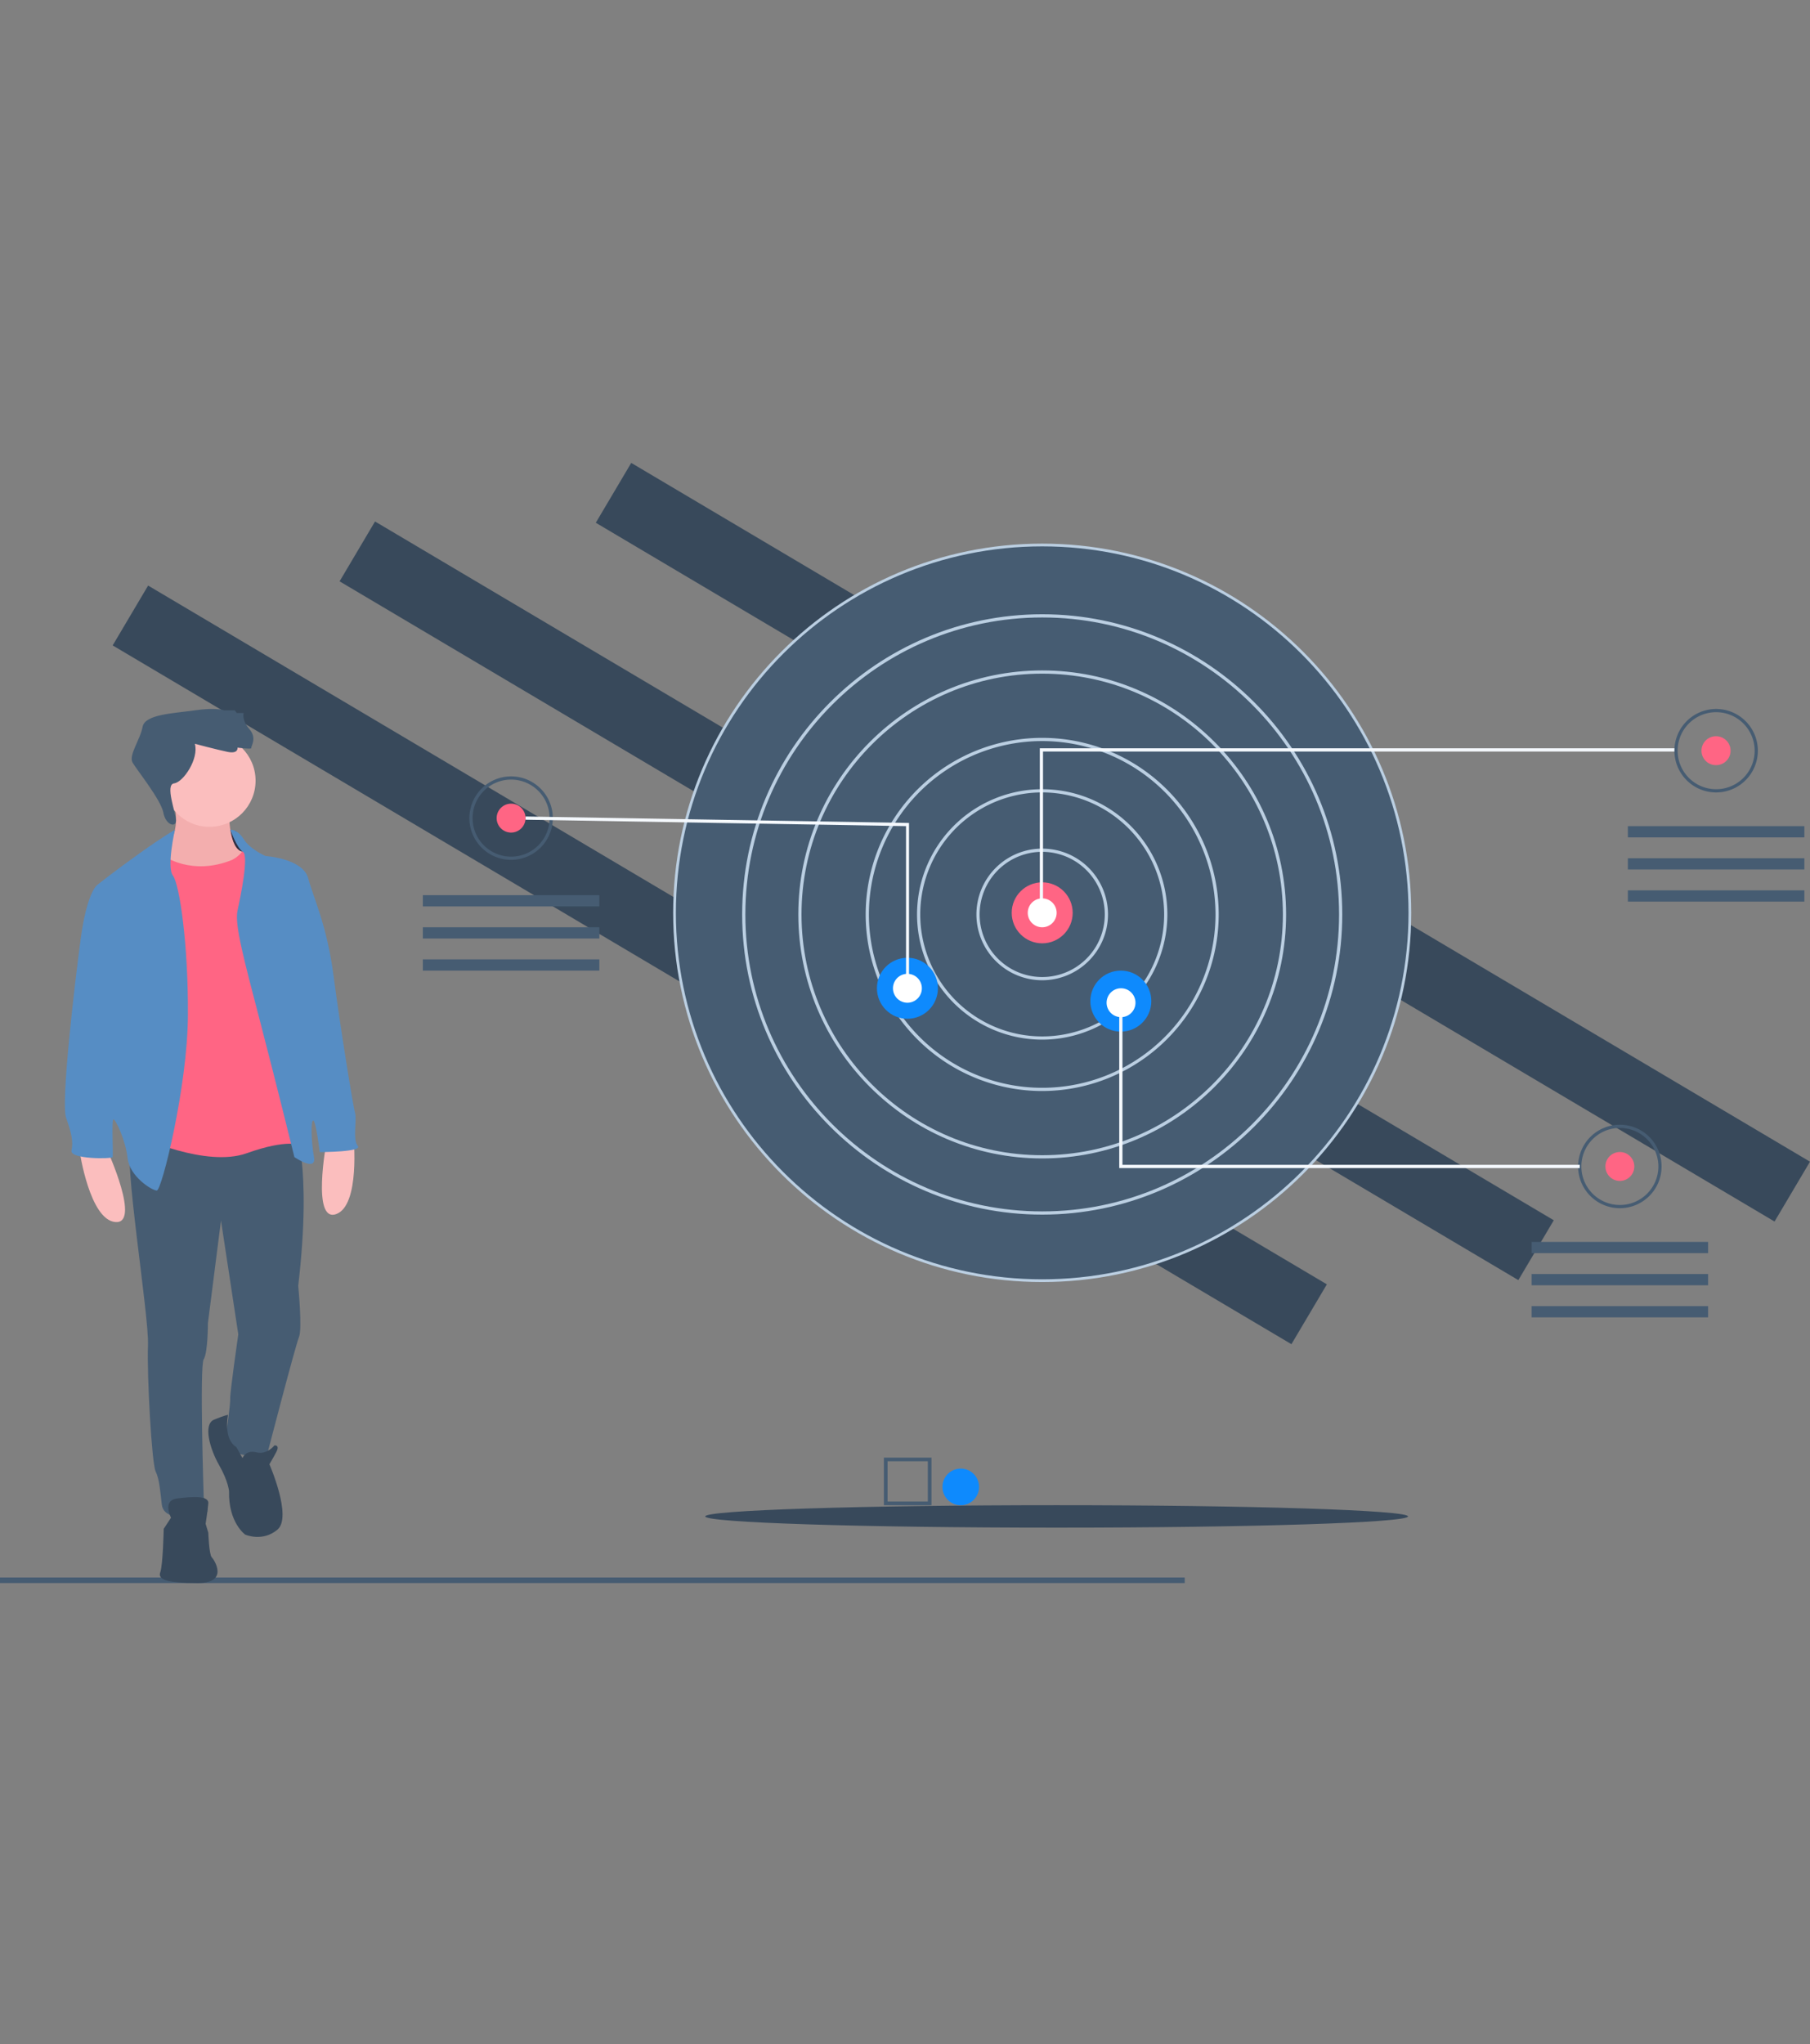 <svg width="660" height="745" viewBox="0 0 660 745" fill="none" xmlns="http://www.w3.org/2000/svg"><rect x="0" y="0" width="660" height="745" fill="#808080" stroke="none"/><path d="M659.997 423.417 230.175 168.722l-12.926 21.814L647.07 445.232l12.927-21.815ZM566.574 444.769 136.752 190.073l-12.926 21.815 429.821 254.695 12.927-21.814ZM483.831 468.122 54.01 213.427l-12.927 21.815 429.822 254.695 12.926-21.815Z" fill="#38495B"/><path d="M514.104 332.715c0 74.046-60.026 134.072-134.072 134.072-74.046 0-134.072-60.026-134.072-134.072 0-74.046 60.026-134.072 134.072-134.072 74.046 0 134.072 60.026 134.072 134.072Z" fill="#465C72" stroke="#BBCFE2"/><path d="M380.032 357.285a23.99 23.99 0 1 1 23.989-23.989 24.014 24.014 0 0 1-23.989 23.989Zm0-46.808a22.824 22.824 0 0 0-12.678 3.845 22.815 22.815 0 0 0-3.457 35.109 22.816 22.816 0 0 0 35.108-3.458 22.82 22.82 0 0 0 3.846-12.677 22.845 22.845 0 0 0-22.819-22.819Z" fill="#BBCFE2"/><path d="M380.028 378.934a45.636 45.636 0 0 1-32.27-77.908 45.639 45.639 0 0 1 77.908 32.271 45.692 45.692 0 0 1-45.638 45.637Zm0-90.105a44.463 44.463 0 0 0-41.082 27.451 44.462 44.462 0 0 0 9.639 48.46 44.468 44.468 0 0 0 75.91-31.443 44.518 44.518 0 0 0-44.467-44.468Z" fill="#BBCFE2"/><path d="M380.031 397.66a64.359 64.359 0 0 1-12.556-127.484 64.362 64.362 0 0 1 76.916 63.124 64.431 64.431 0 0 1-64.36 64.36Zm0-127.55a63.195 63.195 0 0 0-58.381 39.008A63.19 63.19 0 1 0 443.221 333.3a63.263 63.263 0 0 0-63.19-63.19Z" fill="#BBCFE2"/><path d="M380.03 422.233c-49.039 0-88.935-39.895-88.935-88.934 0-49.039 39.896-88.935 88.935-88.935s88.935 39.896 88.935 88.935-39.896 88.934-88.935 88.934Zm0-176.699c-48.393 0-87.764 39.371-87.764 87.765 0 48.393 39.37 87.764 87.764 87.764 48.393 0 87.765-39.371 87.765-87.764-.001-48.394-39.372-87.765-87.765-87.765Z" fill="#BBCFE2"/><path d="M380.034 442.711c-60.331 0-109.413-49.083-109.413-109.413 0-60.331 49.082-109.413 109.413-109.413 60.33 0 109.413 49.082 109.413 109.413 0 60.33-49.083 109.413-109.413 109.413Zm0-217.656c-59.685 0-108.243 48.558-108.243 108.243 0 59.685 48.558 108.243 108.243 108.243 59.685 0 108.243-48.558 108.243-108.243 0-59.685-48.558-108.243-108.243-108.243Z" fill="#BBCFE2"/><path d="M380.026 343.83c6.14 0 11.117-4.977 11.117-11.116 0-6.14-4.977-11.117-11.117-11.117-6.139 0-11.117 4.977-11.117 11.117 0 6.139 4.978 11.116 11.117 11.116Z" fill="#FF6584"/><path d="M408.701 376.008c6.139 0 11.116-4.977 11.116-11.117 0-6.139-4.977-11.117-11.116-11.117-6.14 0-11.117 4.978-11.117 11.117 0 6.14 4.977 11.117 11.117 11.117ZM330.882 371.327c6.14 0 11.117-4.977 11.117-11.116 0-6.14-4.977-11.117-11.117-11.117-6.14 0-11.117 4.977-11.117 11.117 0 6.139 4.977 11.116 11.117 11.116Z" fill="#0E8AFD"/><path d="M625.77 278.884a5.265 5.265 0 1 0 0-10.531 5.266 5.266 0 1 0 0 10.531Z" fill="#FF6584"/><path d="M380.324 333.008h-1.17v-60.265h232.284v1.171H380.324v59.094Z" fill="#F5F9FE"/><path d="M625.773 288.833a15.21 15.21 0 0 1-14.921-18.18 15.208 15.208 0 0 1 11.953-11.952 15.214 15.214 0 0 1 15.616 6.468 15.21 15.21 0 0 1 2.564 8.452 15.228 15.228 0 0 1-15.212 15.212Zm0-29.255a14.042 14.042 0 1 0 14.042 14.043 14.057 14.057 0 0 0-14.042-14.043Z" fill="#465C72"/><path d="M590.665 430.427a5.266 5.266 0 1 0 0-10.532 5.266 5.266 0 0 0 0 10.532Z" fill="#FF6584"/><path d="M590.668 440.371a15.211 15.211 0 0 1-2.968-30.132 15.214 15.214 0 0 1 15.616 6.468 15.21 15.21 0 0 1 2.564 8.452 15.228 15.228 0 0 1-15.212 15.212Zm0-29.255a14.042 14.042 0 1 0 14.042 14.043 14.057 14.057 0 0 0-14.042-14.043Z" fill="#465C72"/><path d="M186.364 303.458a5.265 5.265 0 1 0 0-10.531 5.265 5.265 0 1 0 0 10.531Z" fill="#FF6584"/><path d="M186.367 313.404a15.219 15.219 0 0 1-14.055-9.391 15.218 15.218 0 0 1 3.298-16.579 15.213 15.213 0 0 1 25.969 10.757 15.227 15.227 0 0 1-15.212 15.213Zm0-29.255a14.046 14.046 0 0 0-12.974 8.668 14.05 14.05 0 0 0 3.044 15.304 14.05 14.05 0 0 0 15.304 3.044 14.046 14.046 0 0 0 8.668-12.974 14.06 14.06 0 0 0-14.042-14.042Z" fill="#465C72"/><path d="M331.471 360.214h-1.097V301.11l-138.744-2.332.017-1.17 139.824 2.35v60.256ZM576.042 425.743H408.119v-60.264h1.171v59.094h166.752v1.17Z" fill="#F5F9FE"/><path d="M657.95 301.117h-64.361v4.096h64.361v-4.096ZM657.95 312.82h-64.361v4.096h64.361v-4.096ZM657.95 324.523h-64.361v4.096h64.361v-4.096ZM622.844 452.659h-64.36v4.096h64.36v-4.096ZM622.844 464.358h-64.36v4.096h64.36v-4.096ZM622.844 476.062h-64.36v4.095h64.36v-4.095ZM218.549 326.278h-64.361v4.096h64.361v-4.096ZM218.549 337.977h-64.361v4.095h64.361v-4.095ZM218.549 349.68h-64.361v4.095h64.361v-4.095Z" fill="#465C72"/><path d="M385.294 556.809c70.768 0 128.136-1.834 128.136-4.096s-57.368-4.096-128.136-4.096c-70.767 0-128.136 1.834-128.136 4.096s57.369 4.096 128.136 4.096Z" fill="#38495B"/><path d="M432 575H0v2h432v-2ZM339.654 548.637h-17.35v-17.35h17.35v17.35Zm-16.015-1.335h14.68v-14.68h-14.68v14.68Z" fill="#465C72"/><path d="M350.329 548.636a6.673 6.673 0 1 0 0-13.346 6.673 6.673 0 0 0 0 13.346Z" fill="#0E8AFD"/><path d="M380.029 337.978a5.266 5.266 0 1 0 0-10.532 5.266 5.266 0 0 0 0 10.532ZM330.88 365.479a5.266 5.266 0 1 0 0-10.533 5.266 5.266 0 0 0 0 10.533ZM408.704 370.742a5.266 5.266 0 1 0-.001-10.531 5.266 5.266 0 0 0 .001 10.531Z" fill="#fff"/><path d="M86.117 303.031s-6.08-1.797-7.385.159c-1.304 1.956 1.778 16.138 1.778 16.138l13.399.815-4.676-11.808-3.116-5.304Z" fill="#2F2E41"/><path d="M39.242 419.494s12.191 26.765 2.803 25.924c-9.389-.841-13.032-25.924-13.032-25.924h10.23ZM118.975 416.706s-5.348 28.92 3.558 25.831c8.906-3.089 6.367-28.308 6.367-28.308l-9.925 2.477Z" fill="#FBBEBE"/><path d="M83.523 296.321s-.14 13.452 5.045 14.153c5.185.7-2.943 7.847-2.943 7.847l-9.248 1.821-13.313-.98-5.885-7.567s10.37-4.905 5.885-20.179l20.46 4.905Z" fill="#A0616A"/><path d="M83.523 296.321s-.14 13.452 5.045 14.153c5.185.7-2.943 7.847-2.943 7.847l-9.248 1.821-13.313-.98-5.885-7.567s10.37-4.905 5.885-20.179l20.46 4.905Z" fill="#F3AEAE"/><path d="M107.345 410.106s6.586 14.153 1.401 58.574c0 0 1.542 15.694.28 18.637-1.261 2.943-11.63 42.88-11.63 42.88s-13.313 2.942-15.134-5.886c0 0 1.821-12.611 1.681-14.573-.14-1.962 2.943-23.402 2.943-23.402l-6.306-41.478-4.764 37.415s0 10.789-1.542 13.172c-1.541 2.382 0 50.306 0 50.306s4.344 7.287-2.242 7.427c-6.586.14-12.471-.14-13.032-4.765-.56-4.624-.84-9.248-2.242-12.051-1.401-2.802-3.223-34.892-2.802-46.102.42-11.21-9.249-68.804-6.166-74.829 3.083-6.026 59.555-5.325 59.555-5.325Z" fill="#465C72"/><path d="M76.376 301.365c9.287 0 16.816-7.528 16.816-16.815 0-9.287-7.528-16.816-16.816-16.816-9.286 0-16.815 7.529-16.815 16.816 0 9.287 7.529 16.815 16.815 16.815Z" fill="#FBBEBE"/><path d="M59.561 311.875s10.23 7.567 25.083 1.541c0 0 4.905-2.382 4.484-6.025-.42-3.644 10.23 29.287 10.23 29.287l10.79 57.313-.561 23.401s-4.764-2.382-19.618 2.943-39.096-6.026-39.096-6.026l.84-60.115.842-35.032 2.242-7.707s1.12-2.102 4.764.42Z" fill="#FF6584"/><path d="M83.99 302.468s2.476-.402 4.858 3.382c2.382 3.783 7.987 6.165 7.987 6.165s13.593.841 15.555 8.128c1.962 7.287 6.866 17.236 9.248 35.593 2.383 18.357 7.147 47.644 7.848 50.026.7 2.382-.981 9.669.98 11.911 1.962 2.242-13.872 2.242-13.872 2.242s-1.402-11.491-2.383-11.491c-.98 0-.7 7.707.281 13.313.981 5.605-7.147 0-7.147 0s-6.306-25.644-12.331-48.765c-6.026-23.122-9.529-35.873-8.408-41.058 1.121-5.185 4.204-20.039 1.962-21.44-2.242-1.401-4.578-8.006-4.578-8.006ZM63.782 302.456s-3.66 1.993-12.91 8.579c-9.248 6.586-15.553 11.63-15.553 11.63s-3.644 2.803-5.886 19.478c-2.242 16.676-7.287 59.835-5.325 65.3 1.962 5.465 2.663 8.688 1.962 11.911-.7 3.223 14.713 3.083 14.994 2.383.28-.701-.42-13.453.28-13.733.7-.28 4.484 7.567 5.185 14.153.7 6.586 8.828 11.771 10.65 11.771 1.821 0 11.21-37.975 11.35-63.899.14-25.924-3.083-47.784-5.465-50.867-2.382-3.083.718-16.706.718-16.706Z" fill="#568DC4"/><path d="M88.427 531.458s1.121-3.083 5.045-2.102c3.924.981 6.586-2.522 6.586-2.522s2.102-.28.701 2.382c-1.401 2.662-2.522 4.484-2.522 4.484s8.407 19.198 2.942 23.822c-5.465 4.624-11.77 1.822-11.77 1.822s-6.166-4.344-5.886-15.835c0 0-.28-3.643-3.643-9.529-3.364-5.885-5.886-14.853-1.822-16.535 4.064-1.681 5.11-1.744 5.11-1.744s-1.902 8.698 3.01 11.737l2.25 4.02ZM62.364 553.178s-3.363-6.306 2.242-7.007c5.605-.7 11.63-1.121 11.35 1.822-.28 2.943-.98 7.427-.98 7.427l.98 3.223s.28 7.987 1.261 8.968c.981.981 6.306 9.389-5.044 9.389s-14.714-1.262-13.733-3.924c.98-2.662 1.261-15.835 1.261-15.835l2.663-4.063Z" fill="#38495B"/><path d="M71.052 271.098s7.847 2.102 11.91 2.942c4.064.841 3.644-1.541 3.644-1.541s5.325.701 5.044.14c-.28-.56 2.242-3.503-.7-6.866-2.943-3.363-2.102-5.886-2.102-5.886h-2.522l-.701-.981H81.7s-2.942-1.121-10.65 0c-7.707 1.121-18.216 1.402-19.057 6.026-.84 4.624-5.185 10.37-3.643 13.032 1.541 2.662 10.37 13.593 11.21 18.217.84 4.624 4.767 5.651 4.625 2.756-.141-2.896-4.065-12.986-.702-13.406 3.364-.42 9.109-8.968 7.568-14.433Z" fill="#465C72"/></svg>